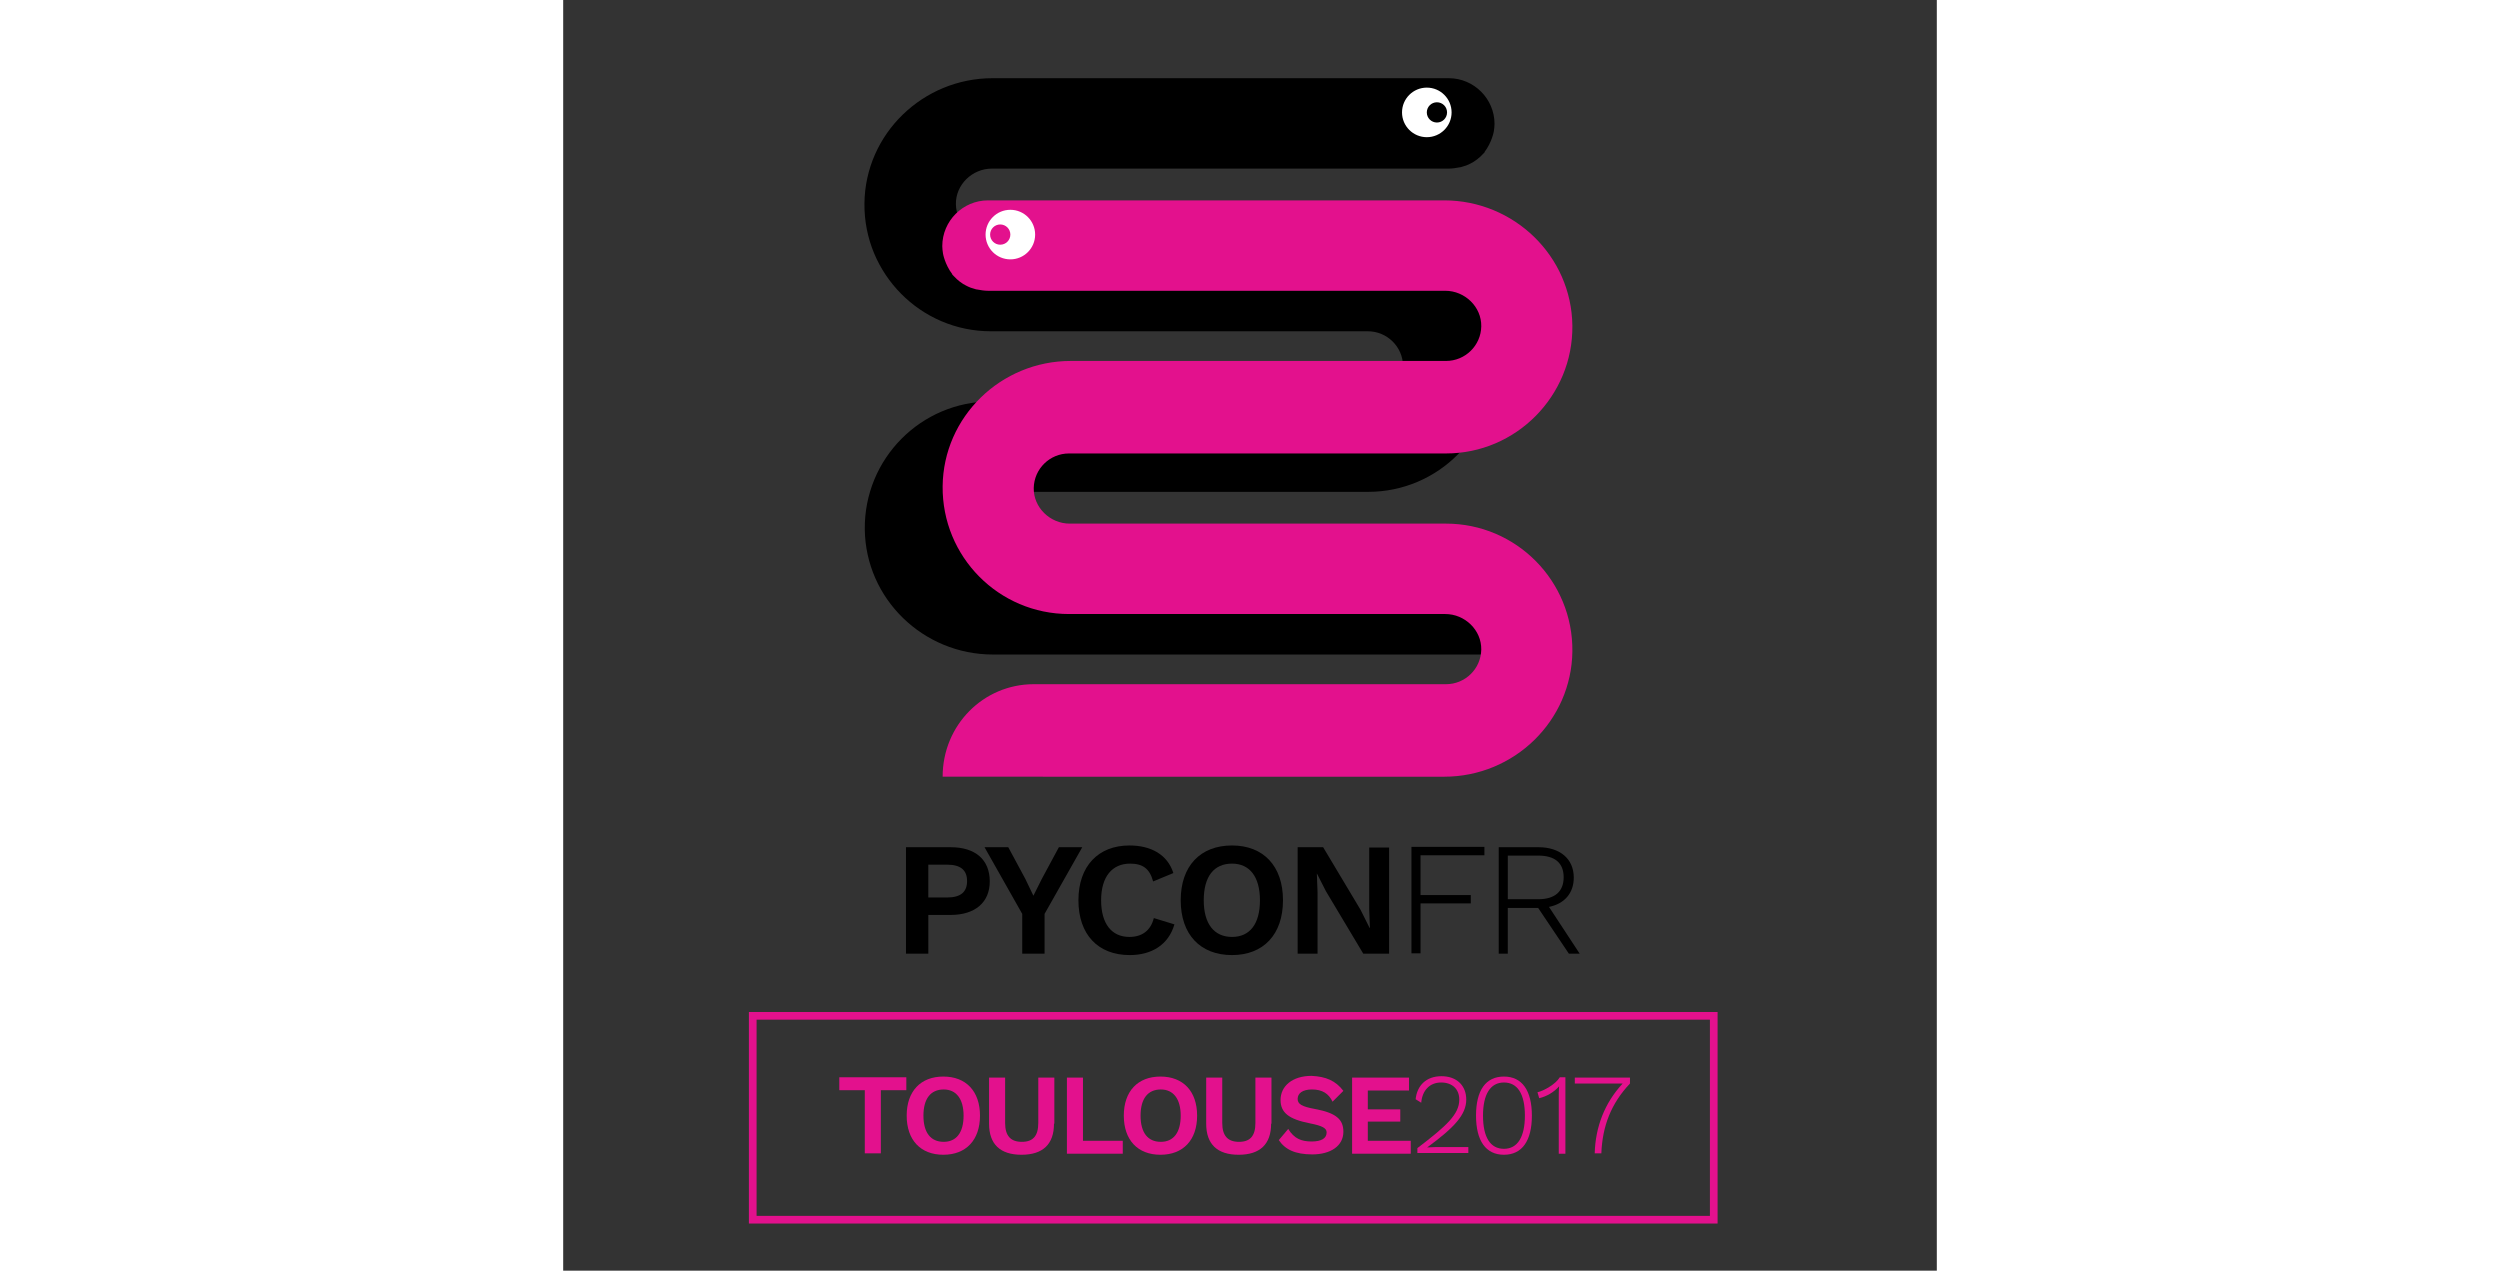 <?xml version="1.0" encoding="utf-8"?>
<!-- Generator: Adobe Illustrator 21.0.2, SVG Export Plug-In . SVG Version: 6.00 Build 0)  -->
<svg version="1.1" id="Calque_1" xmlns="http://www.w3.org/2000/svg" xmlns:xlink="http://www.w3.org/1999/xlink" x="0px" y="0px"
	 height="200px" viewBox="0 0 393.5 364" style="enable-background:new 0 0 393.5 364;" xml:space="preserve">
<rect x="0" y="0" width="393.5" height="364" fill="#333333" stroke="none"/>
<style type="text/css">
	.st0{fill:#74C15D;}
	.st1{fill:#E3118D;}
	.st2{fill:#15A7B2;}
	.st3{fill:#FFFFFF;}
	.st4{fill:none;stroke:#000000;stroke-width:2;stroke-miterlimit:10;}
	.st5{fill:none;}
	.st6{fill:#FCB216;}
	.st7{fill:#79C143;}
	.st8{fill:#BD8C2C;}
	.st9{fill:none;stroke:#F15523;stroke-width:3;stroke-miterlimit:10;}
	.st10{stroke:#000000;stroke-width:0.5;stroke-miterlimit:10;}
	.st11{fill:none;stroke:#2A5629;stroke-width:4;stroke-miterlimit:10;}
	.st12{opacity:0.46;}
	.st13{fill:#A94C25;}
	.st14{fill:none;stroke:#E2148D;stroke-width:2;stroke-miterlimit:10;}
	.st15{fill:#7ECBAF;}
	.st16{fill:#4E4E4E;}
	.st17{fill:#54BE94;}
	.st18{fill:#BCDB8F;}
	.st19{fill:#8BCB90;}
	.st20{fill:#3D9473;}
	.st21{fill:none;stroke:#FFFFFF;stroke-miterlimit:10;}
	.st22{fill:none;stroke:#E2148D;stroke-miterlimit:10;}
	.st23{fill:#E2148D;}
</style>
<path d="M240.6,161H122.6c-5.5,0-10-4.4-10.1-9.9c-0.1-5.6,4.7-10.2,10.3-10.2h107.8c20.1,0,36.4-16.4,36.2-36.6
	c-0.2-19.9-16.7-35.9-36.7-35.9H122.6c-5.5,0-10-4.4-10.1-9.9c-0.1-5.6,4.7-10.2,10.3-10.2h130.9c1.1,0,2.2-0.2,3.3-0.4
	c0,0,0.1,0,0.1,0c0.1,0,0.2-0.1,0.3-0.1c0.4-0.1,0.9-0.3,1.3-0.4c0.2-0.1,0.5-0.2,0.7-0.3c0.2-0.1,0.4-0.2,0.6-0.3
	c0.6-0.3,1.1-0.6,1.6-1c0.2-0.1,0.4-0.3,0.5-0.4c0.2-0.1,0.3-0.3,0.5-0.4c0.3-0.3,0.6-0.6,0.9-0.9h0v0c0.2-0.2,0.3-0.3,0.5-0.5h-0.1
	c2.2-2.9,2.7-6,2.7-6c0.1-0.7,0.2-1.4,0.2-2.1c0-7.2-5.9-13.1-13.1-13.1H123c-19.9,0-36.5,15.9-36.7,35.9
	c-0.2,20.1,16.1,36.6,36.2,36.6h108c5.5,0,10,4.4,10.1,9.9c0.1,5.6-4.7,10.2-10.3,10.2H122.6c-20.1,0-36.4,16.4-36.2,36.6
	c0.2,19.9,16.7,35.9,36.7,35.9h143.7C266.8,172.7,255.1,161,240.6,161z"/>
<circle class="st3" cx="247.4" cy="32.2" r="7.1"/>
<circle cx="250.3" cy="32.2" r="2.9"/>
<g>
	<path d="M122.2,252.5c0,6-4.2,9.6-11.2,9.6h-6.4v11.1h-6.4v-30.5h12.8C118,242.7,122.2,246.2,122.2,252.5z M115.7,252.4
		c0-3.1-1.8-4.7-5.7-4.7h-5.4v9.4h5.4C113.9,257.1,115.7,255.5,115.7,252.4z"/>
	<path d="M137.9,261.8v11.4h-6.4v-11.4l-10.8-19.1h6.8l4.9,9.1l2.3,4.8l2.4-4.8l4.9-9.1h6.7L137.9,261.8z"/>
	<path d="M162.3,273.6c-9.1,0-14.7-5.9-14.7-15.7c0-9.8,5.7-15.7,14.6-15.7c6.2,0,10.9,2.6,12.6,7.9l-5.8,2.4c-1-3.7-3-5.1-6.6-5.1
		c-5.1,0-8.3,3.7-8.3,10.5c0,6.7,3,10.5,8.1,10.5c3.6,0,6.1-1.8,7-5.4l5.9,1.8C173.4,270.7,168.5,273.6,162.3,273.6z"/>
	<path d="M206.2,257.9c0,9.8-5.6,15.7-14.6,15.7c-9.1,0-14.7-5.9-14.7-15.7c0-9.8,5.6-15.7,14.7-15.7
		C200.6,242.2,206.2,248.1,206.2,257.9z M183.5,257.9c0,6.8,3,10.5,8.1,10.5c5.1,0,8-3.7,8-10.5c0-6.8-3-10.5-8-10.5
		C186.4,247.4,183.5,251.1,183.5,257.9z"/>
	<path d="M236.5,273.2h-7.3l-10.7-17.9l-2.6-5.1h0l0.2,5.4v17.6h-5.7v-30.5h7.3l10.7,17.9l2.6,5.2h0.1l-0.2-5.4v-17.6h5.7V273.2z"/>
	<path d="M245.6,245.1v11.3H260v2.4h-14.4v14.3H243v-30.5h20.9v2.4H245.6z"/>
	<path d="M279.3,260.1h-8.7v13.1h-2.6v-30.5h11.4c6.1,0,10.1,3.3,10.1,8.7c0,4.5-2.7,7.5-7.1,8.4l8.8,13.4h-3.1L279.3,260.1z
		 M270.6,257.6h8.7c4.8,0,7.3-2.2,7.3-6.3c0-4.1-2.5-6.2-7.3-6.2h-8.7V257.6z"/>
</g>
<g>
	<g>
		<path class="st1" d="M98.3,312.3H91v18.1h-4.6v-18.1h-7.3v-3.7h19.2V312.3z"/>
		<path class="st1" d="M119.4,319.6c0,7-4,11.2-10.5,11.2c-6.5,0-10.5-4.2-10.5-11.2c0-7,4-11.2,10.5-11.2
			C115.4,308.4,119.4,312.6,119.4,319.6z M103.2,319.6c0,4.9,2.1,7.5,5.8,7.5c3.6,0,5.7-2.6,5.7-7.5c0-4.8-2.1-7.5-5.7-7.5
			C105.3,312.1,103.2,314.7,103.2,319.6z"/>
		<path class="st1" d="M140.6,321.9c0,5.9-3.2,8.9-9.3,8.9c-6.1,0-9.3-3-9.3-8.9v-13.2h4.6v13c0,3.7,1.6,5.4,4.8,5.4
			c3.2,0,4.7-1.7,4.7-5.4v-13h4.6V321.9z"/>
		<path class="st1" d="M160.3,326.8v3.7h-16v-21.8h4.6v18.1H160.3z"/>
		<path class="st1" d="M181.6,319.6c0,7-4,11.2-10.5,11.2c-6.5,0-10.5-4.2-10.5-11.2c0-7,4-11.2,10.5-11.2
			C177.6,308.4,181.6,312.6,181.6,319.6z M165.4,319.6c0,4.9,2.1,7.5,5.8,7.5c3.6,0,5.7-2.6,5.7-7.5c0-4.8-2.1-7.5-5.7-7.5
			C167.5,312.1,165.4,314.7,165.4,319.6z"/>
		<path class="st1" d="M202.8,321.9c0,5.9-3.2,8.9-9.3,8.9s-9.3-3-9.3-8.9v-13.2h4.6v13c0,3.7,1.6,5.4,4.8,5.4s4.7-1.7,4.7-5.4v-13
			h4.6V321.9z"/>
		<path class="st1" d="M223.5,312.5l-3.1,3.1c-1.1-2.3-2.9-3.5-5.9-3.5c-2.7,0-4.1,1.1-4.1,2.7c0,1.5,1.2,2.2,5,2.9
			c5.9,1.1,8.1,2.9,8.1,6.5c0,4.1-3.7,6.5-8.9,6.5c-4.9,0-7.8-1.4-9.6-4.1l2.7-3.2c1.7,2.8,3.8,3.6,6.7,3.6c2.8,0,4.3-0.9,4.3-2.6
			c0-1.2-1.2-1.9-4.8-2.6c-6.1-1.2-8.4-3.1-8.4-6.7c0-3.9,3.3-6.9,8.9-6.9C218.5,308.4,221.3,309.6,223.5,312.5z"/>
		<path class="st1" d="M242.8,326.8v3.7h-16.8v-21.8h16.3v3.7h-11.8v5.4h9.3v3.5h-9.3v5.5H242.8z"/>
		<path class="st1" d="M244.7,328.9c8.4-6.4,12-9.7,12-13.9c0-3-2-4.9-5.2-4.9c-3.3,0-5.4,2.3-5.7,5.8l-1.6-1c0.4-3.9,3-6.6,7.4-6.6
			c4.4,0,7.1,2.7,7.1,6.7c0,4.3-3.4,8-11.2,13.7v0c0.6,0,1.9-0.1,2.4-0.1h9.4v1.7h-14.6V328.9z"/>
		<path class="st1" d="M261.5,319.6c0-7.3,2.8-11.2,8-11.2c5.2,0,8,4,8,11.2s-2.8,11.2-8,11.2C264.3,330.8,261.5,326.8,261.5,319.6z
			 M275.5,319.6c0-6.2-2.1-9.5-6-9.5c-3.9,0-6,3.4-6,9.5c0,6.2,2.1,9.5,6,9.5C273.4,329.1,275.5,325.7,275.5,319.6z"/>
		<path class="st1" d="M287.1,308.7v21.8h-1.9v-16.4c0-0.9,0-1.9,0.1-2.9c-1.5,1.7-3.6,2.9-5.7,3.4l-0.5-1.7
			c1.8-0.4,5.2-2.3,6.4-4.3H287.1z"/>
		<path class="st1" d="M305.6,308.7v1.7c-5.4,5.7-7.9,12.2-8.2,20h-1.9c0.2-7.5,2.8-14.4,8-20h-13.7v-1.7H305.6z"/>
	</g>
</g>
<g>
	<g>
		<path class="st1" d="M330.6,350.5H53.2v-60.6h277.5V350.5z M55.4,348.3h273.1v-56.2H55.4V348.3z"/>
	</g>
</g>
<g>
	<path class="st1" d="M134.8,196h118.1c5.5,0,10-4.4,10.1-9.9c0.1-5.6-4.7-10.2-10.3-10.2H144.9c-20.1,0-36.4-16.4-36.2-36.6
		c0.2-19.9,16.7-35.9,36.7-35.9h107.5c5.5,0,10-4.4,10.1-9.9c0.1-5.6-4.7-10.2-10.3-10.2H121.7c-1.1,0-2.2-0.2-3.3-0.4
		c0,0-0.1,0-0.1,0c-0.1,0-0.2-0.1-0.3-0.1c-0.4-0.1-0.9-0.3-1.3-0.4c-0.2-0.1-0.5-0.2-0.7-0.3c-0.2-0.1-0.4-0.2-0.6-0.3
		c-0.6-0.3-1.1-0.6-1.6-1c-0.2-0.1-0.4-0.3-0.5-0.4c-0.2-0.1-0.3-0.3-0.5-0.4c-0.3-0.3-0.6-0.6-0.9-0.9h0v0
		c-0.2-0.2-0.3-0.3-0.5-0.5h0.1c-2.2-2.9-2.7-6-2.7-6c-0.1-0.7-0.2-1.4-0.2-2.1c0-7.2,5.9-13.1,13.1-13.1h130.7
		c19.9,0,36.5,15.9,36.7,35.9c0.2,20.1-16.1,36.6-36.2,36.6h-108c-5.5,0-10,4.4-10.1,9.9c-0.1,5.6,4.7,10.2,10.3,10.2h107.8
		c20.1,0,36.4,16.4,36.2,36.6c-0.2,19.9-16.7,35.9-36.7,35.9H108.7C108.7,207.7,120.4,196,134.8,196z"/>
	<circle class="st3" cx="128.1" cy="67.2" r="7.1"/>
	<circle class="st1" cx="125.2" cy="67.2" r="2.9"/>
</g>
</svg>
